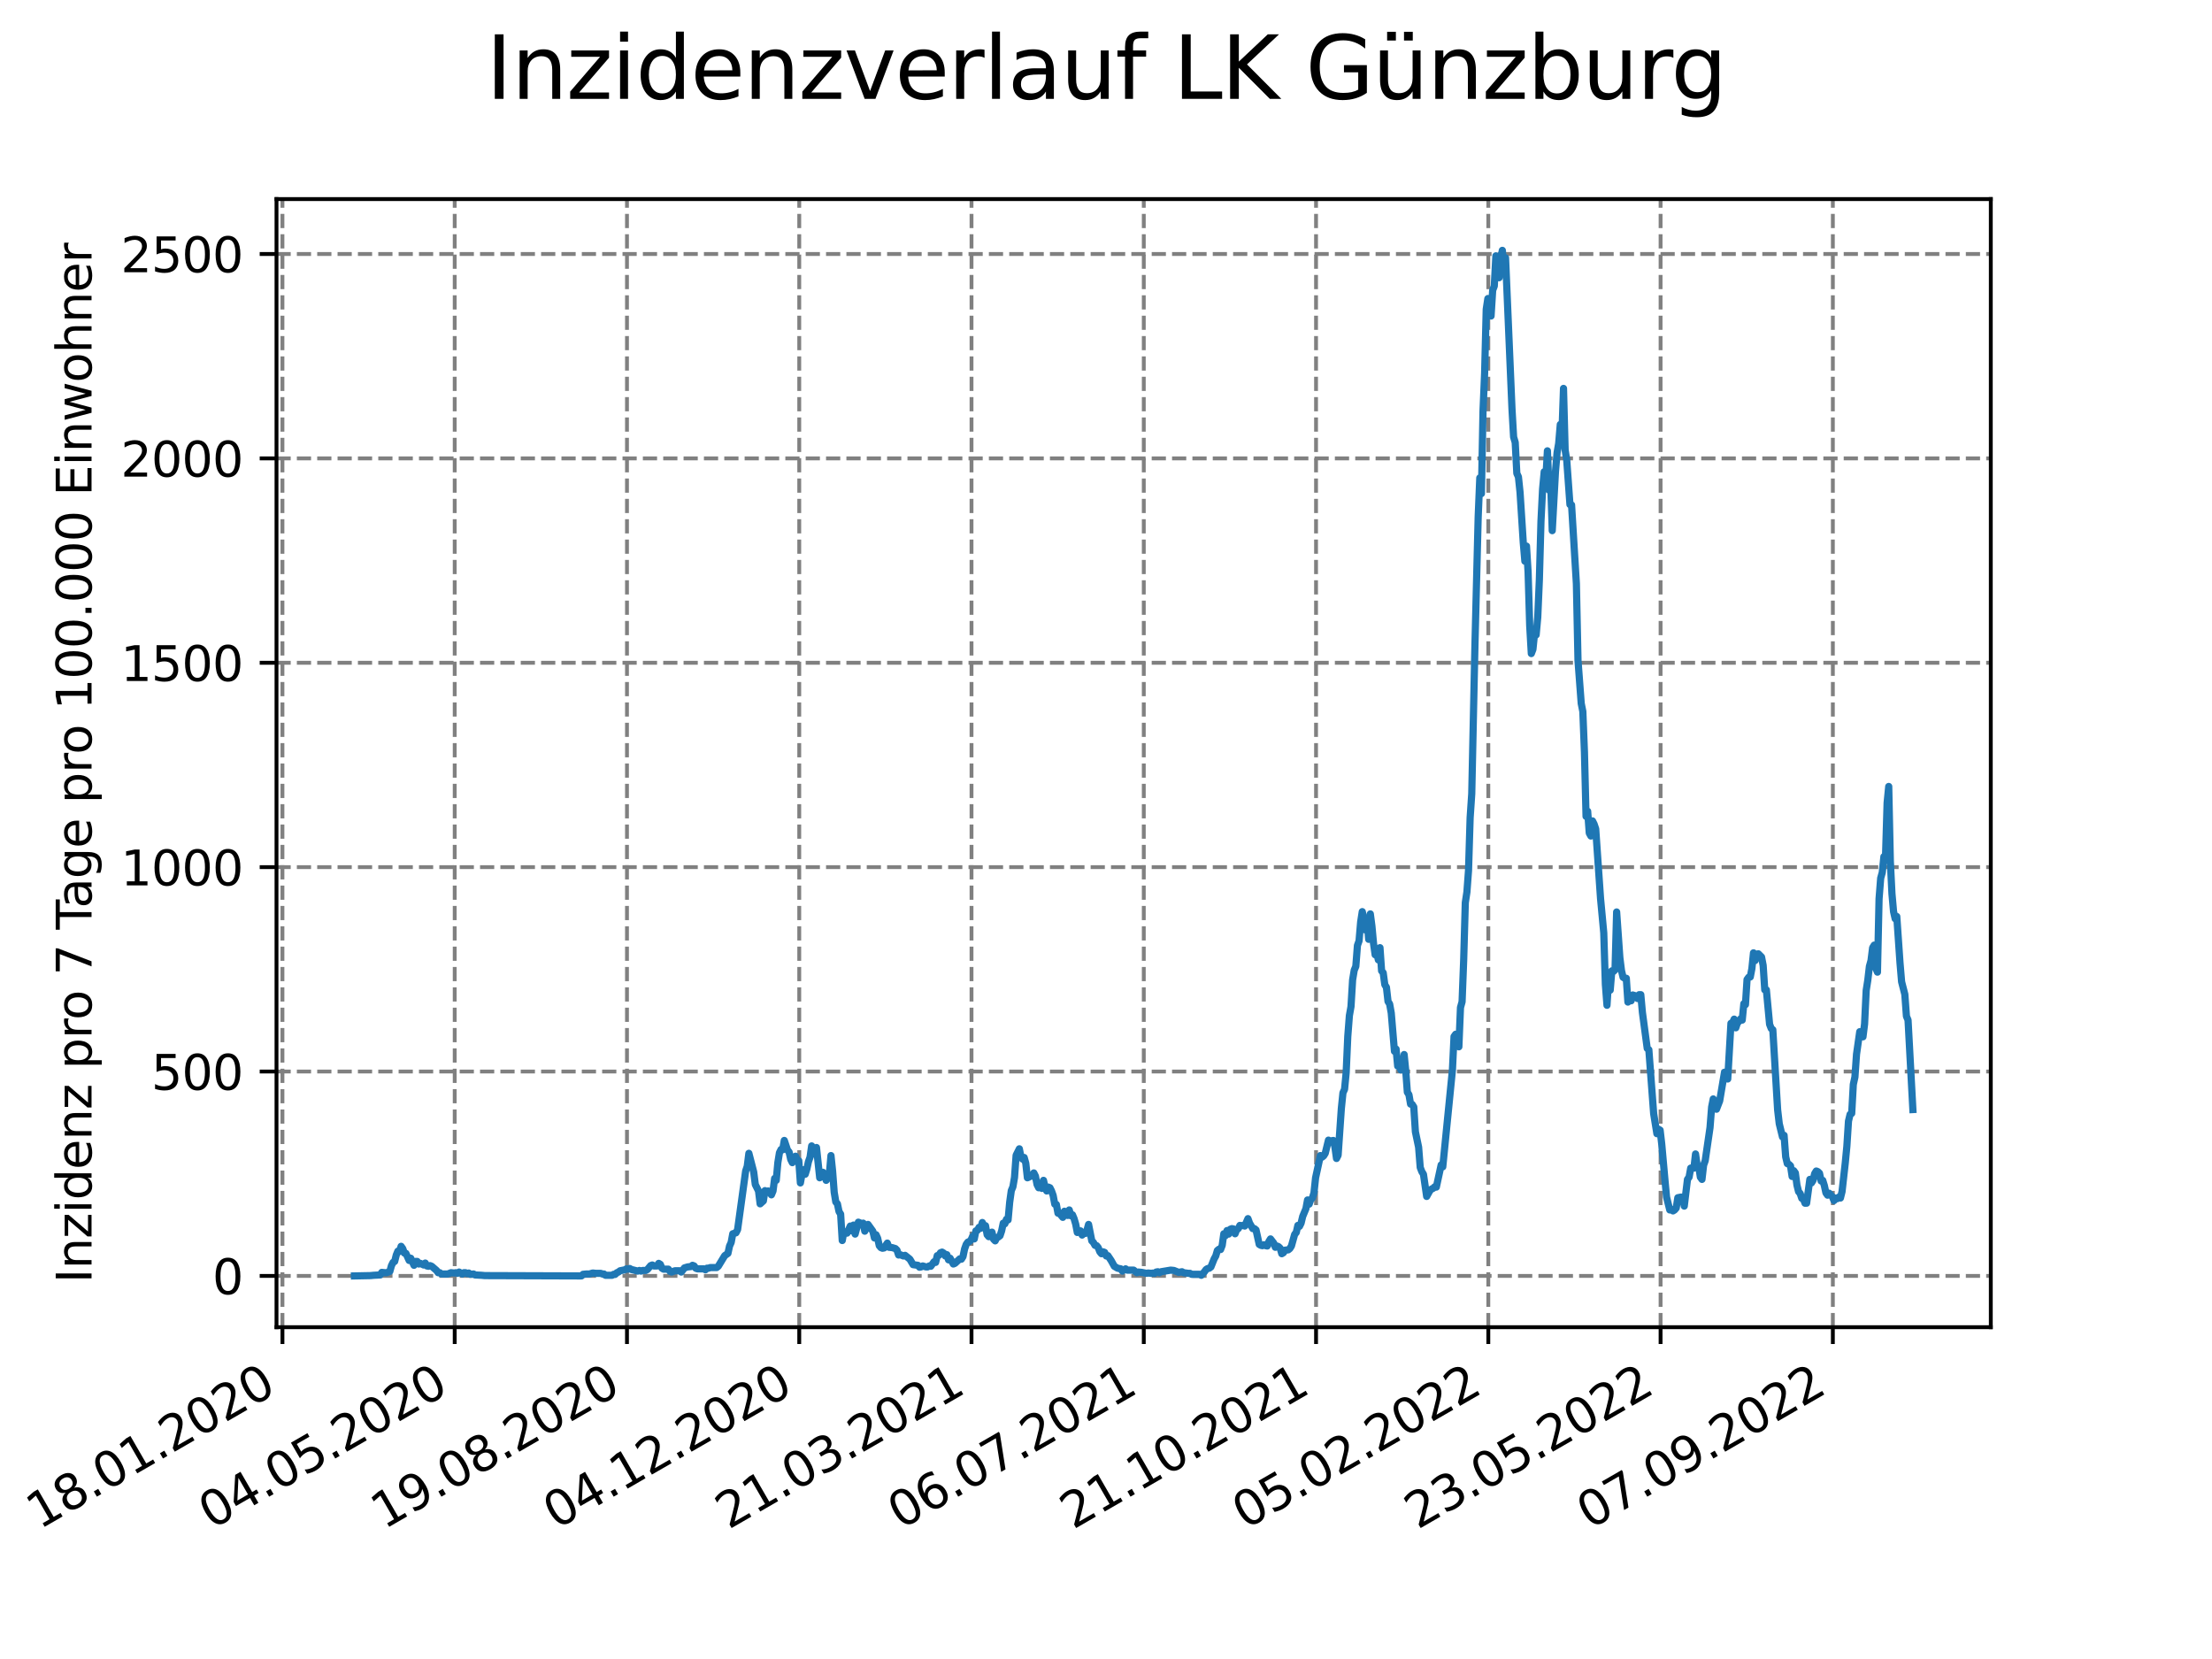 <?xml version="1.0" encoding="utf-8" standalone="no"?>
<!DOCTYPE svg PUBLIC "-//W3C//DTD SVG 1.1//EN"
  "http://www.w3.org/Graphics/SVG/1.1/DTD/svg11.dtd">
<svg xmlns:xlink="http://www.w3.org/1999/xlink" width="460.8pt" height="345.6pt" viewBox="0 0 460.8 345.6" xmlns="http://www.w3.org/2000/svg" version="1.1">
 <defs>
  <style type="text/css">*{stroke-linejoin: round; stroke-linecap: butt}</style>
 </defs>
 <g id="figure_1">
  <g id="patch_1">
   <path d="M 0 345.6 
L 460.8 345.6 
L 460.8 0 
L 0 0 
z
" style="fill: #ffffff"/>
  </g>
  <g id="axes_1">
   <g id="patch_2">
    <path d="M 57.6 276.48 
L 414.72 276.48 
L 414.72 41.472 
L 57.6 41.472 
z
" style="fill: #ffffff"/>
   </g>
   <g id="matplotlib.axis_1">
    <g id="xtick_1">
     <g id="line2d_1">
      <path d="M 58.838 276.48 
L 58.838 41.472 
" clip-path="url(#p1fcad77ff5)" style="fill: none; stroke-dasharray: 2.96,1.28; stroke-dashoffset: 0; stroke: #808080; stroke-width: 0.8"/>
     </g>
     <g id="line2d_2">
      <defs>
       <path id="me064031134" d="M 0 0 
L 0 3.5 
" style="stroke: #000000; stroke-width: 0.8"/>
      </defs>
      <g>
       <use xlink:href="#me064031134" x="58.838" y="276.48" style="stroke: #000000; stroke-width: 0.8"/>
      </g>
     </g>
     <g id="text_1">
      <!-- 18.01.2020 -->
      <g transform="translate(8.213 318.689) rotate(-30) scale(0.1 -0.1)">
       <defs>
        <path id="DejaVuSans-31" d="M 794 531 
L 1825 531 
L 1825 4091 
L 703 3866 
L 703 4441 
L 1819 4666 
L 2450 4666 
L 2450 531 
L 3481 531 
L 3481 0 
L 794 0 
L 794 531 
z
" transform="scale(0.016)"/>
        <path id="DejaVuSans-38" d="M 2034 2216 
Q 1584 2216 1326 1975 
Q 1069 1734 1069 1313 
Q 1069 891 1326 650 
Q 1584 409 2034 409 
Q 2484 409 2743 651 
Q 3003 894 3003 1313 
Q 3003 1734 2745 1975 
Q 2488 2216 2034 2216 
z
M 1403 2484 
Q 997 2584 770 2862 
Q 544 3141 544 3541 
Q 544 4100 942 4425 
Q 1341 4750 2034 4750 
Q 2731 4750 3128 4425 
Q 3525 4100 3525 3541 
Q 3525 3141 3298 2862 
Q 3072 2584 2669 2484 
Q 3125 2378 3379 2068 
Q 3634 1759 3634 1313 
Q 3634 634 3220 271 
Q 2806 -91 2034 -91 
Q 1263 -91 848 271 
Q 434 634 434 1313 
Q 434 1759 690 2068 
Q 947 2378 1403 2484 
z
M 1172 3481 
Q 1172 3119 1398 2916 
Q 1625 2713 2034 2713 
Q 2441 2713 2670 2916 
Q 2900 3119 2900 3481 
Q 2900 3844 2670 4047 
Q 2441 4250 2034 4250 
Q 1625 4250 1398 4047 
Q 1172 3844 1172 3481 
z
" transform="scale(0.016)"/>
        <path id="DejaVuSans-2e" d="M 684 794 
L 1344 794 
L 1344 0 
L 684 0 
L 684 794 
z
" transform="scale(0.016)"/>
        <path id="DejaVuSans-30" d="M 2034 4250 
Q 1547 4250 1301 3770 
Q 1056 3291 1056 2328 
Q 1056 1369 1301 889 
Q 1547 409 2034 409 
Q 2525 409 2770 889 
Q 3016 1369 3016 2328 
Q 3016 3291 2770 3770 
Q 2525 4250 2034 4250 
z
M 2034 4750 
Q 2819 4750 3233 4129 
Q 3647 3509 3647 2328 
Q 3647 1150 3233 529 
Q 2819 -91 2034 -91 
Q 1250 -91 836 529 
Q 422 1150 422 2328 
Q 422 3509 836 4129 
Q 1250 4750 2034 4750 
z
" transform="scale(0.016)"/>
        <path id="DejaVuSans-32" d="M 1228 531 
L 3431 531 
L 3431 0 
L 469 0 
L 469 531 
Q 828 903 1448 1529 
Q 2069 2156 2228 2338 
Q 2531 2678 2651 2914 
Q 2772 3150 2772 3378 
Q 2772 3750 2511 3984 
Q 2250 4219 1831 4219 
Q 1534 4219 1204 4116 
Q 875 4013 500 3803 
L 500 4441 
Q 881 4594 1212 4672 
Q 1544 4750 1819 4750 
Q 2544 4750 2975 4387 
Q 3406 4025 3406 3419 
Q 3406 3131 3298 2873 
Q 3191 2616 2906 2266 
Q 2828 2175 2409 1742 
Q 1991 1309 1228 531 
z
" transform="scale(0.016)"/>
       </defs>
       <use xlink:href="#DejaVuSans-31"/>
       <use xlink:href="#DejaVuSans-38" x="63.623"/>
       <use xlink:href="#DejaVuSans-2e" x="127.246"/>
       <use xlink:href="#DejaVuSans-30" x="159.033"/>
       <use xlink:href="#DejaVuSans-31" x="222.656"/>
       <use xlink:href="#DejaVuSans-2e" x="286.279"/>
       <use xlink:href="#DejaVuSans-32" x="318.066"/>
       <use xlink:href="#DejaVuSans-30" x="381.689"/>
       <use xlink:href="#DejaVuSans-32" x="445.312"/>
       <use xlink:href="#DejaVuSans-30" x="508.936"/>
      </g>
     </g>
    </g>
    <g id="xtick_2">
     <g id="line2d_3">
      <path d="M 94.725 276.48 
L 94.725 41.472 
" clip-path="url(#p1fcad77ff5)" style="fill: none; stroke-dasharray: 2.96,1.28; stroke-dashoffset: 0; stroke: #808080; stroke-width: 0.8"/>
     </g>
     <g id="line2d_4">
      <g>
       <use xlink:href="#me064031134" x="94.725" y="276.48" style="stroke: #000000; stroke-width: 0.8"/>
      </g>
     </g>
     <g id="text_2">
      <!-- 04.05.2020 -->
      <g transform="translate(44.099 318.689) rotate(-30) scale(0.1 -0.1)">
       <defs>
        <path id="DejaVuSans-34" d="M 2419 4116 
L 825 1625 
L 2419 1625 
L 2419 4116 
z
M 2253 4666 
L 3047 4666 
L 3047 1625 
L 3713 1625 
L 3713 1100 
L 3047 1100 
L 3047 0 
L 2419 0 
L 2419 1100 
L 313 1100 
L 313 1709 
L 2253 4666 
z
" transform="scale(0.016)"/>
        <path id="DejaVuSans-35" d="M 691 4666 
L 3169 4666 
L 3169 4134 
L 1269 4134 
L 1269 2991 
Q 1406 3038 1543 3061 
Q 1681 3084 1819 3084 
Q 2600 3084 3056 2656 
Q 3513 2228 3513 1497 
Q 3513 744 3044 326 
Q 2575 -91 1722 -91 
Q 1428 -91 1123 -41 
Q 819 9 494 109 
L 494 744 
Q 775 591 1075 516 
Q 1375 441 1709 441 
Q 2250 441 2565 725 
Q 2881 1009 2881 1497 
Q 2881 1984 2565 2268 
Q 2250 2553 1709 2553 
Q 1456 2553 1204 2497 
Q 953 2441 691 2322 
L 691 4666 
z
" transform="scale(0.016)"/>
       </defs>
       <use xlink:href="#DejaVuSans-30"/>
       <use xlink:href="#DejaVuSans-34" x="63.623"/>
       <use xlink:href="#DejaVuSans-2e" x="127.246"/>
       <use xlink:href="#DejaVuSans-30" x="159.033"/>
       <use xlink:href="#DejaVuSans-35" x="222.656"/>
       <use xlink:href="#DejaVuSans-2e" x="286.279"/>
       <use xlink:href="#DejaVuSans-32" x="318.066"/>
       <use xlink:href="#DejaVuSans-30" x="381.689"/>
       <use xlink:href="#DejaVuSans-32" x="445.312"/>
       <use xlink:href="#DejaVuSans-30" x="508.936"/>
      </g>
     </g>
    </g>
    <g id="xtick_3">
     <g id="line2d_5">
      <path d="M 130.611 276.48 
L 130.611 41.472 
" clip-path="url(#p1fcad77ff5)" style="fill: none; stroke-dasharray: 2.96,1.28; stroke-dashoffset: 0; stroke: #808080; stroke-width: 0.8"/>
     </g>
     <g id="line2d_6">
      <g>
       <use xlink:href="#me064031134" x="130.611" y="276.48" style="stroke: #000000; stroke-width: 0.8"/>
      </g>
     </g>
     <g id="text_3">
      <!-- 19.08.2020 -->
      <g transform="translate(79.986 318.689) rotate(-30) scale(0.1 -0.1)">
       <defs>
        <path id="DejaVuSans-39" d="M 703 97 
L 703 672 
Q 941 559 1184 500 
Q 1428 441 1663 441 
Q 2288 441 2617 861 
Q 2947 1281 2994 2138 
Q 2813 1869 2534 1725 
Q 2256 1581 1919 1581 
Q 1219 1581 811 2004 
Q 403 2428 403 3163 
Q 403 3881 828 4315 
Q 1253 4750 1959 4750 
Q 2769 4750 3195 4129 
Q 3622 3509 3622 2328 
Q 3622 1225 3098 567 
Q 2575 -91 1691 -91 
Q 1453 -91 1209 -44 
Q 966 3 703 97 
z
M 1959 2075 
Q 2384 2075 2632 2365 
Q 2881 2656 2881 3163 
Q 2881 3666 2632 3958 
Q 2384 4250 1959 4250 
Q 1534 4250 1286 3958 
Q 1038 3666 1038 3163 
Q 1038 2656 1286 2365 
Q 1534 2075 1959 2075 
z
" transform="scale(0.016)"/>
       </defs>
       <use xlink:href="#DejaVuSans-31"/>
       <use xlink:href="#DejaVuSans-39" x="63.623"/>
       <use xlink:href="#DejaVuSans-2e" x="127.246"/>
       <use xlink:href="#DejaVuSans-30" x="159.033"/>
       <use xlink:href="#DejaVuSans-38" x="222.656"/>
       <use xlink:href="#DejaVuSans-2e" x="286.279"/>
       <use xlink:href="#DejaVuSans-32" x="318.066"/>
       <use xlink:href="#DejaVuSans-30" x="381.689"/>
       <use xlink:href="#DejaVuSans-32" x="445.312"/>
       <use xlink:href="#DejaVuSans-30" x="508.936"/>
      </g>
     </g>
    </g>
    <g id="xtick_4">
     <g id="line2d_7">
      <path d="M 166.497 276.48 
L 166.497 41.472 
" clip-path="url(#p1fcad77ff5)" style="fill: none; stroke-dasharray: 2.96,1.28; stroke-dashoffset: 0; stroke: #808080; stroke-width: 0.8"/>
     </g>
     <g id="line2d_8">
      <g>
       <use xlink:href="#me064031134" x="166.497" y="276.48" style="stroke: #000000; stroke-width: 0.8"/>
      </g>
     </g>
     <g id="text_4">
      <!-- 04.12.2020 -->
      <g transform="translate(115.872 318.689) rotate(-30) scale(0.1 -0.1)">
       <use xlink:href="#DejaVuSans-30"/>
       <use xlink:href="#DejaVuSans-34" x="63.623"/>
       <use xlink:href="#DejaVuSans-2e" x="127.246"/>
       <use xlink:href="#DejaVuSans-31" x="159.033"/>
       <use xlink:href="#DejaVuSans-32" x="222.656"/>
       <use xlink:href="#DejaVuSans-2e" x="286.279"/>
       <use xlink:href="#DejaVuSans-32" x="318.066"/>
       <use xlink:href="#DejaVuSans-30" x="381.689"/>
       <use xlink:href="#DejaVuSans-32" x="445.312"/>
       <use xlink:href="#DejaVuSans-30" x="508.936"/>
      </g>
     </g>
    </g>
    <g id="xtick_5">
     <g id="line2d_9">
      <path d="M 202.384 276.48 
L 202.384 41.472 
" clip-path="url(#p1fcad77ff5)" style="fill: none; stroke-dasharray: 2.96,1.28; stroke-dashoffset: 0; stroke: #808080; stroke-width: 0.8"/>
     </g>
     <g id="line2d_10">
      <g>
       <use xlink:href="#me064031134" x="202.384" y="276.48" style="stroke: #000000; stroke-width: 0.8"/>
      </g>
     </g>
     <g id="text_5">
      <!-- 21.03.2021 -->
      <g transform="translate(151.759 318.689) rotate(-30) scale(0.1 -0.1)">
       <defs>
        <path id="DejaVuSans-33" d="M 2597 2516 
Q 3050 2419 3304 2112 
Q 3559 1806 3559 1356 
Q 3559 666 3084 287 
Q 2609 -91 1734 -91 
Q 1441 -91 1130 -33 
Q 819 25 488 141 
L 488 750 
Q 750 597 1062 519 
Q 1375 441 1716 441 
Q 2309 441 2620 675 
Q 2931 909 2931 1356 
Q 2931 1769 2642 2001 
Q 2353 2234 1838 2234 
L 1294 2234 
L 1294 2753 
L 1863 2753 
Q 2328 2753 2575 2939 
Q 2822 3125 2822 3475 
Q 2822 3834 2567 4026 
Q 2313 4219 1838 4219 
Q 1578 4219 1281 4162 
Q 984 4106 628 3988 
L 628 4550 
Q 988 4650 1302 4700 
Q 1616 4750 1894 4750 
Q 2613 4750 3031 4423 
Q 3450 4097 3450 3541 
Q 3450 3153 3228 2886 
Q 3006 2619 2597 2516 
z
" transform="scale(0.016)"/>
       </defs>
       <use xlink:href="#DejaVuSans-32"/>
       <use xlink:href="#DejaVuSans-31" x="63.623"/>
       <use xlink:href="#DejaVuSans-2e" x="127.246"/>
       <use xlink:href="#DejaVuSans-30" x="159.033"/>
       <use xlink:href="#DejaVuSans-33" x="222.656"/>
       <use xlink:href="#DejaVuSans-2e" x="286.279"/>
       <use xlink:href="#DejaVuSans-32" x="318.066"/>
       <use xlink:href="#DejaVuSans-30" x="381.689"/>
       <use xlink:href="#DejaVuSans-32" x="445.312"/>
       <use xlink:href="#DejaVuSans-31" x="508.936"/>
      </g>
     </g>
    </g>
    <g id="xtick_6">
     <g id="line2d_11">
      <path d="M 238.27 276.48 
L 238.27 41.472 
" clip-path="url(#p1fcad77ff5)" style="fill: none; stroke-dasharray: 2.96,1.28; stroke-dashoffset: 0; stroke: #808080; stroke-width: 0.8"/>
     </g>
     <g id="line2d_12">
      <g>
       <use xlink:href="#me064031134" x="238.27" y="276.48" style="stroke: #000000; stroke-width: 0.8"/>
      </g>
     </g>
     <g id="text_6">
      <!-- 06.07.2021 -->
      <g transform="translate(187.645 318.689) rotate(-30) scale(0.1 -0.1)">
       <defs>
        <path id="DejaVuSans-36" d="M 2113 2584 
Q 1688 2584 1439 2293 
Q 1191 2003 1191 1497 
Q 1191 994 1439 701 
Q 1688 409 2113 409 
Q 2538 409 2786 701 
Q 3034 994 3034 1497 
Q 3034 2003 2786 2293 
Q 2538 2584 2113 2584 
z
M 3366 4563 
L 3366 3988 
Q 3128 4100 2886 4159 
Q 2644 4219 2406 4219 
Q 1781 4219 1451 3797 
Q 1122 3375 1075 2522 
Q 1259 2794 1537 2939 
Q 1816 3084 2150 3084 
Q 2853 3084 3261 2657 
Q 3669 2231 3669 1497 
Q 3669 778 3244 343 
Q 2819 -91 2113 -91 
Q 1303 -91 875 529 
Q 447 1150 447 2328 
Q 447 3434 972 4092 
Q 1497 4750 2381 4750 
Q 2619 4750 2861 4703 
Q 3103 4656 3366 4563 
z
" transform="scale(0.016)"/>
        <path id="DejaVuSans-37" d="M 525 4666 
L 3525 4666 
L 3525 4397 
L 1831 0 
L 1172 0 
L 2766 4134 
L 525 4134 
L 525 4666 
z
" transform="scale(0.016)"/>
       </defs>
       <use xlink:href="#DejaVuSans-30"/>
       <use xlink:href="#DejaVuSans-36" x="63.623"/>
       <use xlink:href="#DejaVuSans-2e" x="127.246"/>
       <use xlink:href="#DejaVuSans-30" x="159.033"/>
       <use xlink:href="#DejaVuSans-37" x="222.656"/>
       <use xlink:href="#DejaVuSans-2e" x="286.279"/>
       <use xlink:href="#DejaVuSans-32" x="318.066"/>
       <use xlink:href="#DejaVuSans-30" x="381.689"/>
       <use xlink:href="#DejaVuSans-32" x="445.312"/>
       <use xlink:href="#DejaVuSans-31" x="508.936"/>
      </g>
     </g>
    </g>
    <g id="xtick_7">
     <g id="line2d_13">
      <path d="M 274.157 276.48 
L 274.157 41.472 
" clip-path="url(#p1fcad77ff5)" style="fill: none; stroke-dasharray: 2.96,1.28; stroke-dashoffset: 0; stroke: #808080; stroke-width: 0.8"/>
     </g>
     <g id="line2d_14">
      <g>
       <use xlink:href="#me064031134" x="274.157" y="276.48" style="stroke: #000000; stroke-width: 0.8"/>
      </g>
     </g>
     <g id="text_7">
      <!-- 21.10.2021 -->
      <g transform="translate(223.531 318.689) rotate(-30) scale(0.1 -0.1)">
       <use xlink:href="#DejaVuSans-32"/>
       <use xlink:href="#DejaVuSans-31" x="63.623"/>
       <use xlink:href="#DejaVuSans-2e" x="127.246"/>
       <use xlink:href="#DejaVuSans-31" x="159.033"/>
       <use xlink:href="#DejaVuSans-30" x="222.656"/>
       <use xlink:href="#DejaVuSans-2e" x="286.279"/>
       <use xlink:href="#DejaVuSans-32" x="318.066"/>
       <use xlink:href="#DejaVuSans-30" x="381.689"/>
       <use xlink:href="#DejaVuSans-32" x="445.312"/>
       <use xlink:href="#DejaVuSans-31" x="508.936"/>
      </g>
     </g>
    </g>
    <g id="xtick_8">
     <g id="line2d_15">
      <path d="M 310.043 276.48 
L 310.043 41.472 
" clip-path="url(#p1fcad77ff5)" style="fill: none; stroke-dasharray: 2.96,1.28; stroke-dashoffset: 0; stroke: #808080; stroke-width: 0.8"/>
     </g>
     <g id="line2d_16">
      <g>
       <use xlink:href="#me064031134" x="310.043" y="276.48" style="stroke: #000000; stroke-width: 0.8"/>
      </g>
     </g>
     <g id="text_8">
      <!-- 05.02.2022 -->
      <g transform="translate(259.418 318.689) rotate(-30) scale(0.1 -0.1)">
       <use xlink:href="#DejaVuSans-30"/>
       <use xlink:href="#DejaVuSans-35" x="63.623"/>
       <use xlink:href="#DejaVuSans-2e" x="127.246"/>
       <use xlink:href="#DejaVuSans-30" x="159.033"/>
       <use xlink:href="#DejaVuSans-32" x="222.656"/>
       <use xlink:href="#DejaVuSans-2e" x="286.279"/>
       <use xlink:href="#DejaVuSans-32" x="318.066"/>
       <use xlink:href="#DejaVuSans-30" x="381.689"/>
       <use xlink:href="#DejaVuSans-32" x="445.312"/>
       <use xlink:href="#DejaVuSans-32" x="508.936"/>
      </g>
     </g>
    </g>
    <g id="xtick_9">
     <g id="line2d_17">
      <path d="M 345.929 276.48 
L 345.929 41.472 
" clip-path="url(#p1fcad77ff5)" style="fill: none; stroke-dasharray: 2.96,1.28; stroke-dashoffset: 0; stroke: #808080; stroke-width: 0.8"/>
     </g>
     <g id="line2d_18">
      <g>
       <use xlink:href="#me064031134" x="345.929" y="276.48" style="stroke: #000000; stroke-width: 0.8"/>
      </g>
     </g>
     <g id="text_9">
      <!-- 23.05.2022 -->
      <g transform="translate(295.304 318.689) rotate(-30) scale(0.1 -0.1)">
       <use xlink:href="#DejaVuSans-32"/>
       <use xlink:href="#DejaVuSans-33" x="63.623"/>
       <use xlink:href="#DejaVuSans-2e" x="127.246"/>
       <use xlink:href="#DejaVuSans-30" x="159.033"/>
       <use xlink:href="#DejaVuSans-35" x="222.656"/>
       <use xlink:href="#DejaVuSans-2e" x="286.279"/>
       <use xlink:href="#DejaVuSans-32" x="318.066"/>
       <use xlink:href="#DejaVuSans-30" x="381.689"/>
       <use xlink:href="#DejaVuSans-32" x="445.312"/>
       <use xlink:href="#DejaVuSans-32" x="508.936"/>
      </g>
     </g>
    </g>
    <g id="xtick_10">
     <g id="line2d_19">
      <path d="M 381.816 276.48 
L 381.816 41.472 
" clip-path="url(#p1fcad77ff5)" style="fill: none; stroke-dasharray: 2.96,1.28; stroke-dashoffset: 0; stroke: #808080; stroke-width: 0.8"/>
     </g>
     <g id="line2d_20">
      <g>
       <use xlink:href="#me064031134" x="381.816" y="276.48" style="stroke: #000000; stroke-width: 0.8"/>
      </g>
     </g>
     <g id="text_10">
      <!-- 07.09.2022 -->
      <g transform="translate(331.191 318.689) rotate(-30) scale(0.1 -0.1)">
       <use xlink:href="#DejaVuSans-30"/>
       <use xlink:href="#DejaVuSans-37" x="63.623"/>
       <use xlink:href="#DejaVuSans-2e" x="127.246"/>
       <use xlink:href="#DejaVuSans-30" x="159.033"/>
       <use xlink:href="#DejaVuSans-39" x="222.656"/>
       <use xlink:href="#DejaVuSans-2e" x="286.279"/>
       <use xlink:href="#DejaVuSans-32" x="318.066"/>
       <use xlink:href="#DejaVuSans-30" x="381.689"/>
       <use xlink:href="#DejaVuSans-32" x="445.312"/>
       <use xlink:href="#DejaVuSans-32" x="508.936"/>
      </g>
     </g>
    </g>
   </g>
   <g id="matplotlib.axis_2">
    <g id="ytick_1">
     <g id="line2d_21">
      <path d="M 57.6 265.798 
L 414.72 265.798 
" clip-path="url(#p1fcad77ff5)" style="fill: none; stroke-dasharray: 2.96,1.28; stroke-dashoffset: 0; stroke: #808080; stroke-width: 0.8"/>
     </g>
     <g id="line2d_22">
      <defs>
       <path id="m18b6a0f2dd" d="M 0 0 
L -3.5 0 
" style="stroke: #000000; stroke-width: 0.8"/>
      </defs>
      <g>
       <use xlink:href="#m18b6a0f2dd" x="57.6" y="265.798" style="stroke: #000000; stroke-width: 0.8"/>
      </g>
     </g>
     <g id="text_11">
      <!-- 0 -->
      <g transform="translate(44.237 269.597) scale(0.1 -0.1)">
       <use xlink:href="#DejaVuSans-30"/>
      </g>
     </g>
    </g>
    <g id="ytick_2">
     <g id="line2d_23">
      <path d="M 57.6 223.221 
L 414.72 223.221 
" clip-path="url(#p1fcad77ff5)" style="fill: none; stroke-dasharray: 2.96,1.28; stroke-dashoffset: 0; stroke: #808080; stroke-width: 0.8"/>
     </g>
     <g id="line2d_24">
      <g>
       <use xlink:href="#m18b6a0f2dd" x="57.6" y="223.221" style="stroke: #000000; stroke-width: 0.8"/>
      </g>
     </g>
     <g id="text_12">
      <!-- 500 -->
      <g transform="translate(31.512 227.02) scale(0.1 -0.1)">
       <use xlink:href="#DejaVuSans-35"/>
       <use xlink:href="#DejaVuSans-30" x="63.623"/>
       <use xlink:href="#DejaVuSans-30" x="127.246"/>
      </g>
     </g>
    </g>
    <g id="ytick_3">
     <g id="line2d_25">
      <path d="M 57.6 180.644 
L 414.72 180.644 
" clip-path="url(#p1fcad77ff5)" style="fill: none; stroke-dasharray: 2.96,1.28; stroke-dashoffset: 0; stroke: #808080; stroke-width: 0.8"/>
     </g>
     <g id="line2d_26">
      <g>
       <use xlink:href="#m18b6a0f2dd" x="57.6" y="180.644" style="stroke: #000000; stroke-width: 0.8"/>
      </g>
     </g>
     <g id="text_13">
      <!-- 1000 -->
      <g transform="translate(25.15 184.443) scale(0.1 -0.1)">
       <use xlink:href="#DejaVuSans-31"/>
       <use xlink:href="#DejaVuSans-30" x="63.623"/>
       <use xlink:href="#DejaVuSans-30" x="127.246"/>
       <use xlink:href="#DejaVuSans-30" x="190.869"/>
      </g>
     </g>
    </g>
    <g id="ytick_4">
     <g id="line2d_27">
      <path d="M 57.6 138.067 
L 414.72 138.067 
" clip-path="url(#p1fcad77ff5)" style="fill: none; stroke-dasharray: 2.96,1.28; stroke-dashoffset: 0; stroke: #808080; stroke-width: 0.8"/>
     </g>
     <g id="line2d_28">
      <g>
       <use xlink:href="#m18b6a0f2dd" x="57.6" y="138.067" style="stroke: #000000; stroke-width: 0.8"/>
      </g>
     </g>
     <g id="text_14">
      <!-- 1500 -->
      <g transform="translate(25.15 141.866) scale(0.1 -0.1)">
       <use xlink:href="#DejaVuSans-31"/>
       <use xlink:href="#DejaVuSans-35" x="63.623"/>
       <use xlink:href="#DejaVuSans-30" x="127.246"/>
       <use xlink:href="#DejaVuSans-30" x="190.869"/>
      </g>
     </g>
    </g>
    <g id="ytick_5">
     <g id="line2d_29">
      <path d="M 57.6 95.49 
L 414.72 95.49 
" clip-path="url(#p1fcad77ff5)" style="fill: none; stroke-dasharray: 2.96,1.28; stroke-dashoffset: 0; stroke: #808080; stroke-width: 0.8"/>
     </g>
     <g id="line2d_30">
      <g>
       <use xlink:href="#m18b6a0f2dd" x="57.6" y="95.49" style="stroke: #000000; stroke-width: 0.8"/>
      </g>
     </g>
     <g id="text_15">
      <!-- 2000 -->
      <g transform="translate(25.15 99.289) scale(0.1 -0.1)">
       <use xlink:href="#DejaVuSans-32"/>
       <use xlink:href="#DejaVuSans-30" x="63.623"/>
       <use xlink:href="#DejaVuSans-30" x="127.246"/>
       <use xlink:href="#DejaVuSans-30" x="190.869"/>
      </g>
     </g>
    </g>
    <g id="ytick_6">
     <g id="line2d_31">
      <path d="M 57.6 52.913 
L 414.72 52.913 
" clip-path="url(#p1fcad77ff5)" style="fill: none; stroke-dasharray: 2.96,1.28; stroke-dashoffset: 0; stroke: #808080; stroke-width: 0.8"/>
     </g>
     <g id="line2d_32">
      <g>
       <use xlink:href="#m18b6a0f2dd" x="57.6" y="52.913" style="stroke: #000000; stroke-width: 0.8"/>
      </g>
     </g>
     <g id="text_16">
      <!-- 2500 -->
      <g transform="translate(25.15 56.713) scale(0.1 -0.1)">
       <use xlink:href="#DejaVuSans-32"/>
       <use xlink:href="#DejaVuSans-35" x="63.623"/>
       <use xlink:href="#DejaVuSans-30" x="127.246"/>
       <use xlink:href="#DejaVuSans-30" x="190.869"/>
      </g>
     </g>
    </g>
    <g id="text_17">
     <!-- Inzidenz pro 7 Tage pro 100.000 Einwohner -->
     <g transform="translate(19.07 267.301) rotate(-90) scale(0.1 -0.1)">
      <defs>
       <path id="DejaVuSans-49" d="M 628 4666 
L 1259 4666 
L 1259 0 
L 628 0 
L 628 4666 
z
" transform="scale(0.016)"/>
       <path id="DejaVuSans-6e" d="M 3513 2113 
L 3513 0 
L 2938 0 
L 2938 2094 
Q 2938 2591 2744 2837 
Q 2550 3084 2163 3084 
Q 1697 3084 1428 2787 
Q 1159 2491 1159 1978 
L 1159 0 
L 581 0 
L 581 3500 
L 1159 3500 
L 1159 2956 
Q 1366 3272 1645 3428 
Q 1925 3584 2291 3584 
Q 2894 3584 3203 3211 
Q 3513 2838 3513 2113 
z
" transform="scale(0.016)"/>
       <path id="DejaVuSans-7a" d="M 353 3500 
L 3084 3500 
L 3084 2975 
L 922 459 
L 3084 459 
L 3084 0 
L 275 0 
L 275 525 
L 2438 3041 
L 353 3041 
L 353 3500 
z
" transform="scale(0.016)"/>
       <path id="DejaVuSans-69" d="M 603 3500 
L 1178 3500 
L 1178 0 
L 603 0 
L 603 3500 
z
M 603 4863 
L 1178 4863 
L 1178 4134 
L 603 4134 
L 603 4863 
z
" transform="scale(0.016)"/>
       <path id="DejaVuSans-64" d="M 2906 2969 
L 2906 4863 
L 3481 4863 
L 3481 0 
L 2906 0 
L 2906 525 
Q 2725 213 2448 61 
Q 2172 -91 1784 -91 
Q 1150 -91 751 415 
Q 353 922 353 1747 
Q 353 2572 751 3078 
Q 1150 3584 1784 3584 
Q 2172 3584 2448 3432 
Q 2725 3281 2906 2969 
z
M 947 1747 
Q 947 1113 1208 752 
Q 1469 391 1925 391 
Q 2381 391 2643 752 
Q 2906 1113 2906 1747 
Q 2906 2381 2643 2742 
Q 2381 3103 1925 3103 
Q 1469 3103 1208 2742 
Q 947 2381 947 1747 
z
" transform="scale(0.016)"/>
       <path id="DejaVuSans-65" d="M 3597 1894 
L 3597 1613 
L 953 1613 
Q 991 1019 1311 708 
Q 1631 397 2203 397 
Q 2534 397 2845 478 
Q 3156 559 3463 722 
L 3463 178 
Q 3153 47 2828 -22 
Q 2503 -91 2169 -91 
Q 1331 -91 842 396 
Q 353 884 353 1716 
Q 353 2575 817 3079 
Q 1281 3584 2069 3584 
Q 2775 3584 3186 3129 
Q 3597 2675 3597 1894 
z
M 3022 2063 
Q 3016 2534 2758 2815 
Q 2500 3097 2075 3097 
Q 1594 3097 1305 2825 
Q 1016 2553 972 2059 
L 3022 2063 
z
" transform="scale(0.016)"/>
       <path id="DejaVuSans-20" transform="scale(0.016)"/>
       <path id="DejaVuSans-70" d="M 1159 525 
L 1159 -1331 
L 581 -1331 
L 581 3500 
L 1159 3500 
L 1159 2969 
Q 1341 3281 1617 3432 
Q 1894 3584 2278 3584 
Q 2916 3584 3314 3078 
Q 3713 2572 3713 1747 
Q 3713 922 3314 415 
Q 2916 -91 2278 -91 
Q 1894 -91 1617 61 
Q 1341 213 1159 525 
z
M 3116 1747 
Q 3116 2381 2855 2742 
Q 2594 3103 2138 3103 
Q 1681 3103 1420 2742 
Q 1159 2381 1159 1747 
Q 1159 1113 1420 752 
Q 1681 391 2138 391 
Q 2594 391 2855 752 
Q 3116 1113 3116 1747 
z
" transform="scale(0.016)"/>
       <path id="DejaVuSans-72" d="M 2631 2963 
Q 2534 3019 2420 3045 
Q 2306 3072 2169 3072 
Q 1681 3072 1420 2755 
Q 1159 2438 1159 1844 
L 1159 0 
L 581 0 
L 581 3500 
L 1159 3500 
L 1159 2956 
Q 1341 3275 1631 3429 
Q 1922 3584 2338 3584 
Q 2397 3584 2469 3576 
Q 2541 3569 2628 3553 
L 2631 2963 
z
" transform="scale(0.016)"/>
       <path id="DejaVuSans-6f" d="M 1959 3097 
Q 1497 3097 1228 2736 
Q 959 2375 959 1747 
Q 959 1119 1226 758 
Q 1494 397 1959 397 
Q 2419 397 2687 759 
Q 2956 1122 2956 1747 
Q 2956 2369 2687 2733 
Q 2419 3097 1959 3097 
z
M 1959 3584 
Q 2709 3584 3137 3096 
Q 3566 2609 3566 1747 
Q 3566 888 3137 398 
Q 2709 -91 1959 -91 
Q 1206 -91 779 398 
Q 353 888 353 1747 
Q 353 2609 779 3096 
Q 1206 3584 1959 3584 
z
" transform="scale(0.016)"/>
       <path id="DejaVuSans-54" d="M -19 4666 
L 3928 4666 
L 3928 4134 
L 2272 4134 
L 2272 0 
L 1638 0 
L 1638 4134 
L -19 4134 
L -19 4666 
z
" transform="scale(0.016)"/>
       <path id="DejaVuSans-61" d="M 2194 1759 
Q 1497 1759 1228 1600 
Q 959 1441 959 1056 
Q 959 750 1161 570 
Q 1363 391 1709 391 
Q 2188 391 2477 730 
Q 2766 1069 2766 1631 
L 2766 1759 
L 2194 1759 
z
M 3341 1997 
L 3341 0 
L 2766 0 
L 2766 531 
Q 2569 213 2275 61 
Q 1981 -91 1556 -91 
Q 1019 -91 701 211 
Q 384 513 384 1019 
Q 384 1609 779 1909 
Q 1175 2209 1959 2209 
L 2766 2209 
L 2766 2266 
Q 2766 2663 2505 2880 
Q 2244 3097 1772 3097 
Q 1472 3097 1187 3025 
Q 903 2953 641 2809 
L 641 3341 
Q 956 3463 1253 3523 
Q 1550 3584 1831 3584 
Q 2591 3584 2966 3190 
Q 3341 2797 3341 1997 
z
" transform="scale(0.016)"/>
       <path id="DejaVuSans-67" d="M 2906 1791 
Q 2906 2416 2648 2759 
Q 2391 3103 1925 3103 
Q 1463 3103 1205 2759 
Q 947 2416 947 1791 
Q 947 1169 1205 825 
Q 1463 481 1925 481 
Q 2391 481 2648 825 
Q 2906 1169 2906 1791 
z
M 3481 434 
Q 3481 -459 3084 -895 
Q 2688 -1331 1869 -1331 
Q 1566 -1331 1297 -1286 
Q 1028 -1241 775 -1147 
L 775 -588 
Q 1028 -725 1275 -790 
Q 1522 -856 1778 -856 
Q 2344 -856 2625 -561 
Q 2906 -266 2906 331 
L 2906 616 
Q 2728 306 2450 153 
Q 2172 0 1784 0 
Q 1141 0 747 490 
Q 353 981 353 1791 
Q 353 2603 747 3093 
Q 1141 3584 1784 3584 
Q 2172 3584 2450 3431 
Q 2728 3278 2906 2969 
L 2906 3500 
L 3481 3500 
L 3481 434 
z
" transform="scale(0.016)"/>
       <path id="DejaVuSans-45" d="M 628 4666 
L 3578 4666 
L 3578 4134 
L 1259 4134 
L 1259 2753 
L 3481 2753 
L 3481 2222 
L 1259 2222 
L 1259 531 
L 3634 531 
L 3634 0 
L 628 0 
L 628 4666 
z
" transform="scale(0.016)"/>
       <path id="DejaVuSans-77" d="M 269 3500 
L 844 3500 
L 1563 769 
L 2278 3500 
L 2956 3500 
L 3675 769 
L 4391 3500 
L 4966 3500 
L 4050 0 
L 3372 0 
L 2619 2869 
L 1863 0 
L 1184 0 
L 269 3500 
z
" transform="scale(0.016)"/>
       <path id="DejaVuSans-68" d="M 3513 2113 
L 3513 0 
L 2938 0 
L 2938 2094 
Q 2938 2591 2744 2837 
Q 2550 3084 2163 3084 
Q 1697 3084 1428 2787 
Q 1159 2491 1159 1978 
L 1159 0 
L 581 0 
L 581 4863 
L 1159 4863 
L 1159 2956 
Q 1366 3272 1645 3428 
Q 1925 3584 2291 3584 
Q 2894 3584 3203 3211 
Q 3513 2838 3513 2113 
z
" transform="scale(0.016)"/>
      </defs>
      <use xlink:href="#DejaVuSans-49"/>
      <use xlink:href="#DejaVuSans-6e" x="29.492"/>
      <use xlink:href="#DejaVuSans-7a" x="92.871"/>
      <use xlink:href="#DejaVuSans-69" x="145.361"/>
      <use xlink:href="#DejaVuSans-64" x="173.145"/>
      <use xlink:href="#DejaVuSans-65" x="236.621"/>
      <use xlink:href="#DejaVuSans-6e" x="298.145"/>
      <use xlink:href="#DejaVuSans-7a" x="361.523"/>
      <use xlink:href="#DejaVuSans-20" x="414.014"/>
      <use xlink:href="#DejaVuSans-70" x="445.801"/>
      <use xlink:href="#DejaVuSans-72" x="509.277"/>
      <use xlink:href="#DejaVuSans-6f" x="548.141"/>
      <use xlink:href="#DejaVuSans-20" x="609.322"/>
      <use xlink:href="#DejaVuSans-37" x="641.109"/>
      <use xlink:href="#DejaVuSans-20" x="704.732"/>
      <use xlink:href="#DejaVuSans-54" x="736.52"/>
      <use xlink:href="#DejaVuSans-61" x="781.104"/>
      <use xlink:href="#DejaVuSans-67" x="842.383"/>
      <use xlink:href="#DejaVuSans-65" x="905.859"/>
      <use xlink:href="#DejaVuSans-20" x="967.383"/>
      <use xlink:href="#DejaVuSans-70" x="999.17"/>
      <use xlink:href="#DejaVuSans-72" x="1062.646"/>
      <use xlink:href="#DejaVuSans-6f" x="1101.51"/>
      <use xlink:href="#DejaVuSans-20" x="1162.691"/>
      <use xlink:href="#DejaVuSans-31" x="1194.479"/>
      <use xlink:href="#DejaVuSans-30" x="1258.102"/>
      <use xlink:href="#DejaVuSans-30" x="1321.725"/>
      <use xlink:href="#DejaVuSans-2e" x="1385.348"/>
      <use xlink:href="#DejaVuSans-30" x="1417.135"/>
      <use xlink:href="#DejaVuSans-30" x="1480.758"/>
      <use xlink:href="#DejaVuSans-30" x="1544.381"/>
      <use xlink:href="#DejaVuSans-20" x="1608.004"/>
      <use xlink:href="#DejaVuSans-45" x="1639.791"/>
      <use xlink:href="#DejaVuSans-69" x="1702.975"/>
      <use xlink:href="#DejaVuSans-6e" x="1730.758"/>
      <use xlink:href="#DejaVuSans-77" x="1794.137"/>
      <use xlink:href="#DejaVuSans-6f" x="1875.924"/>
      <use xlink:href="#DejaVuSans-68" x="1937.105"/>
      <use xlink:href="#DejaVuSans-6e" x="2000.484"/>
      <use xlink:href="#DejaVuSans-65" x="2063.863"/>
      <use xlink:href="#DejaVuSans-72" x="2125.387"/>
     </g>
    </g>
   </g>
   <g id="line2d_33">
    <path d="M 73.833 265.798 
L 77.187 265.731 
L 77.857 265.664 
L 79.199 265.597 
L 79.534 265.06 
L 80.205 265.127 
L 80.54 265.127 
L 81.211 264.859 
L 81.547 263.653 
L 81.882 262.982 
L 82.217 262.781 
L 82.553 261.44 
L 82.888 260.636 
L 83.224 260.703 
L 83.559 259.631 
L 83.894 260.1 
L 84.23 261.038 
L 84.565 261.105 
L 85.236 262.58 
L 85.571 262.111 
L 86.242 263.586 
L 86.577 262.781 
L 86.913 262.781 
L 87.248 263.317 
L 87.584 263.183 
L 88.254 263.519 
L 88.59 263.116 
L 88.925 263.72 
L 89.261 263.787 
L 89.596 263.653 
L 89.931 263.787 
L 90.937 264.658 
L 91.273 265.127 
L 91.608 265.127 
L 91.944 265.396 
L 93.285 265.396 
L 93.956 265.127 
L 94.627 265.194 
L 94.962 265.127 
L 95.297 265.262 
L 95.633 264.993 
L 96.304 265.396 
L 96.639 265.127 
L 96.974 265.127 
L 97.31 265.329 
L 97.645 265.194 
L 97.981 265.463 
L 98.651 265.396 
L 98.987 265.597 
L 100.328 265.664 
L 100.999 265.731 
L 121.122 265.798 
L 121.458 265.463 
L 122.128 265.396 
L 122.799 265.396 
L 123.47 265.194 
L 124.141 265.262 
L 125.147 265.262 
L 125.482 265.396 
L 125.818 265.396 
L 126.153 265.664 
L 127.495 265.664 
L 127.83 265.463 
L 128.165 265.463 
L 128.501 265.127 
L 128.836 264.993 
L 129.172 264.725 
L 130.178 264.524 
L 130.513 264.323 
L 130.849 264.39 
L 131.184 264.256 
L 131.519 264.457 
L 132.861 264.792 
L 133.196 264.658 
L 133.532 264.792 
L 133.867 264.658 
L 134.538 264.658 
L 134.873 264.457 
L 135.544 263.653 
L 135.879 263.519 
L 136.215 263.72 
L 136.885 263.72 
L 137.221 263.183 
L 137.556 263.385 
L 137.892 264.189 
L 138.227 264.39 
L 139.233 264.39 
L 139.569 264.859 
L 139.904 264.993 
L 140.575 264.725 
L 141.581 264.725 
L 141.916 264.993 
L 142.587 264.122 
L 143.258 263.921 
L 143.929 263.854 
L 144.264 263.586 
L 144.599 263.72 
L 144.935 264.189 
L 145.27 264.323 
L 146.612 264.323 
L 146.947 264.524 
L 147.282 264.189 
L 147.618 264.189 
L 147.953 264.055 
L 149.295 264.055 
L 149.63 263.787 
L 150.972 261.575 
L 151.642 261.105 
L 151.978 259.563 
L 152.313 258.826 
L 152.649 257.016 
L 153.319 256.815 
L 153.655 256.145 
L 155.332 243.944 
L 155.667 242.939 
L 156.003 240.257 
L 157.009 244.145 
L 157.344 246.76 
L 158.015 248.1 
L 158.35 250.782 
L 159.021 250.178 
L 159.356 248.033 
L 159.692 248.301 
L 160.027 248.1 
L 160.363 248.368 
L 160.698 248.905 
L 161.033 248.1 
L 161.369 245.486 
L 161.704 245.888 
L 162.039 242.201 
L 162.375 240.123 
L 162.71 239.453 
L 163.046 239.52 
L 163.381 237.576 
L 164.052 239.587 
L 164.387 239.989 
L 164.723 241.531 
L 165.058 242.201 
L 165.729 240.86 
L 166.064 241.665 
L 166.4 241.799 
L 166.735 246.424 
L 167.07 244.614 
L 167.406 243.676 
L 167.741 244.614 
L 168.076 243.542 
L 168.412 242 
L 168.747 241.062 
L 169.083 238.715 
L 169.418 240.391 
L 169.753 239.989 
L 170.089 239.05 
L 170.76 245.352 
L 171.095 245.017 
L 171.43 244.212 
L 171.766 244.547 
L 172.101 245.888 
L 172.436 245.419 
L 172.772 244.547 
L 173.107 240.726 
L 173.443 243.944 
L 173.778 248.368 
L 174.113 250.38 
L 174.449 250.782 
L 174.784 252.391 
L 175.12 252.927 
L 175.455 258.424 
L 175.79 256.614 
L 176.126 256.614 
L 176.461 256.882 
L 177.132 255.407 
L 177.467 256.413 
L 177.803 255.206 
L 178.138 257.083 
L 178.809 254.603 
L 179.144 254.737 
L 179.48 255.072 
L 179.815 254.804 
L 180.15 256.48 
L 180.821 255.072 
L 181.827 256.48 
L 182.163 257.888 
L 182.498 257.217 
L 182.833 257.955 
L 183.169 259.496 
L 183.504 259.899 
L 183.84 260.033 
L 184.175 259.966 
L 184.846 258.96 
L 185.181 259.832 
L 185.852 259.899 
L 186.523 260.1 
L 186.858 260.435 
L 187.194 261.44 
L 187.529 261.373 
L 188.2 261.642 
L 188.535 261.508 
L 189.541 262.312 
L 190.212 263.452 
L 191.218 263.586 
L 191.554 263.988 
L 191.889 263.921 
L 192.224 263.72 
L 192.895 263.921 
L 193.23 263.921 
L 193.566 263.72 
L 193.901 263.787 
L 194.572 262.848 
L 194.907 262.982 
L 195.243 261.575 
L 195.578 261.508 
L 195.914 260.971 
L 196.249 260.837 
L 196.584 261.038 
L 196.92 261.642 
L 197.255 261.373 
L 197.591 262.446 
L 197.926 262.111 
L 198.597 263.317 
L 198.932 263.183 
L 199.938 262.245 
L 200.274 262.312 
L 200.609 261.776 
L 200.944 260.167 
L 201.28 259.228 
L 201.615 258.759 
L 201.951 258.625 
L 202.286 258.29 
L 202.621 257.552 
L 202.957 258.089 
L 203.292 256.413 
L 203.627 256.279 
L 203.963 255.675 
L 204.298 255.876 
L 204.634 254.67 
L 204.969 255.34 
L 205.304 255.34 
L 205.64 257.217 
L 205.975 257.619 
L 206.311 257.552 
L 206.646 256.681 
L 206.981 258.156 
L 207.317 258.491 
L 207.652 257.821 
L 207.987 257.686 
L 208.323 257.418 
L 208.658 256.413 
L 208.994 254.804 
L 209.329 254.938 
L 209.664 253.999 
L 210 254.134 
L 210.335 250.447 
L 210.671 248.033 
L 211.006 247.229 
L 211.341 245.285 
L 211.677 240.659 
L 212.348 239.319 
L 212.683 240.995 
L 213.018 241.464 
L 213.354 241.129 
L 213.689 242.335 
L 214.024 245.352 
L 214.36 245.218 
L 214.695 244.883 
L 215.031 245.017 
L 215.366 244.346 
L 215.701 245.017 
L 216.037 246.76 
L 216.372 247.43 
L 216.708 247.095 
L 217.043 247.564 
L 217.378 245.888 
L 217.714 247.363 
L 218.049 248.1 
L 218.384 247.296 
L 218.72 247.43 
L 219.055 248.1 
L 219.391 249.039 
L 219.726 250.849 
L 220.061 250.916 
L 220.397 252.726 
L 220.732 252.793 
L 221.403 253.597 
L 221.738 252.324 
L 222.074 253.128 
L 222.409 253.195 
L 222.745 252.055 
L 223.08 253.262 
L 223.415 253.061 
L 223.751 253.865 
L 224.086 255.005 
L 224.421 256.748 
L 225.092 256.413 
L 225.428 257.284 
L 225.763 256.815 
L 226.098 256.949 
L 226.434 256.279 
L 226.769 255.072 
L 227.44 258.491 
L 227.775 258.826 
L 228.111 259.429 
L 228.446 259.496 
L 228.781 259.899 
L 229.117 260.77 
L 229.452 261.172 
L 229.788 260.77 
L 230.123 260.904 
L 230.458 261.642 
L 230.794 261.575 
L 231.465 262.58 
L 232.135 263.787 
L 232.806 264.189 
L 233.477 264.323 
L 233.812 264.792 
L 234.483 264.323 
L 234.818 264.591 
L 236.16 264.591 
L 236.831 265.127 
L 237.166 264.993 
L 237.837 265.06 
L 238.843 265.262 
L 239.178 265.194 
L 239.849 265.262 
L 240.185 265.194 
L 240.52 265.262 
L 240.855 264.993 
L 241.191 264.926 
L 241.526 265.127 
L 241.862 264.926 
L 243.874 264.591 
L 244.545 264.658 
L 245.551 265.06 
L 246.222 264.926 
L 246.557 265.127 
L 247.563 265.262 
L 247.899 265.262 
L 248.234 265.463 
L 249.911 265.463 
L 250.246 265.664 
L 250.917 264.926 
L 251.252 264.457 
L 251.588 264.256 
L 251.923 264.189 
L 252.259 263.921 
L 252.929 262.245 
L 253.265 261.642 
L 253.6 260.502 
L 253.936 260.234 
L 254.271 260.301 
L 254.606 259.429 
L 254.942 257.016 
L 255.277 257.418 
L 255.612 256.346 
L 255.948 257.083 
L 256.283 256.078 
L 256.619 255.944 
L 256.954 256.011 
L 257.289 257.016 
L 257.625 256.145 
L 257.96 255.944 
L 258.296 255.273 
L 258.631 255.34 
L 258.966 255.273 
L 259.302 255.407 
L 259.972 253.865 
L 260.308 254.804 
L 260.979 255.944 
L 261.314 255.944 
L 261.649 256.212 
L 262.32 259.228 
L 262.656 259.429 
L 262.991 259.496 
L 263.326 259.295 
L 263.662 259.496 
L 263.997 259.563 
L 264.333 258.625 
L 264.668 258.089 
L 265.339 258.96 
L 265.674 259.832 
L 266.009 259.563 
L 266.345 259.698 
L 266.68 260.033 
L 267.016 261.172 
L 267.351 260.971 
L 267.686 260.435 
L 268.357 260.368 
L 268.693 260.1 
L 269.028 259.563 
L 269.699 257.15 
L 270.034 256.748 
L 270.369 255.273 
L 270.705 255.474 
L 271.04 254.804 
L 271.376 253.396 
L 272.046 251.787 
L 272.382 249.977 
L 272.717 250.849 
L 273.053 249.91 
L 273.388 249.575 
L 273.723 248.503 
L 274.059 245.352 
L 275.065 240.726 
L 275.4 241.062 
L 275.736 240.793 
L 276.071 240.257 
L 276.742 237.509 
L 277.077 237.911 
L 277.413 237.643 
L 277.748 237.576 
L 278.083 238.916 
L 278.419 241.33 
L 278.754 240.659 
L 279.425 230.939 
L 279.76 227.654 
L 280.096 226.917 
L 280.431 223.431 
L 280.766 215.923 
L 281.102 211.566 
L 281.437 209.689 
L 281.773 204.125 
L 282.108 202.114 
L 282.443 201.309 
L 282.779 196.952 
L 283.114 196.013 
L 283.45 192.058 
L 283.785 189.913 
L 284.12 191.388 
L 284.456 193.734 
L 284.791 191.79 
L 285.126 195.678 
L 285.462 190.382 
L 285.797 192.93 
L 286.133 196.55 
L 286.468 198.896 
L 286.803 198.561 
L 287.139 199.968 
L 287.474 197.421 
L 287.81 202.248 
L 288.145 202.65 
L 288.48 205.13 
L 288.816 205.667 
L 289.151 208.616 
L 289.487 209.152 
L 289.822 211.029 
L 290.493 219.007 
L 290.828 218.537 
L 291.163 222.09 
L 291.499 221.889 
L 291.834 222.895 
L 292.17 222.627 
L 292.505 219.677 
L 292.84 223.029 
L 293.176 227.52 
L 293.511 228.057 
L 293.847 230.001 
L 294.182 230.068 
L 294.517 230.604 
L 294.853 235.766 
L 295.523 238.983 
L 295.859 243.207 
L 296.194 244.078 
L 296.53 244.614 
L 297.2 249.24 
L 297.871 248.033 
L 298.207 247.698 
L 298.542 247.564 
L 298.877 247.229 
L 299.213 247.296 
L 300.219 242.67 
L 300.554 243.073 
L 302.567 222.895 
L 302.902 215.923 
L 303.237 215.454 
L 303.573 217.532 
L 303.908 218.068 
L 304.244 209.89 
L 304.579 208.683 
L 304.914 199.901 
L 305.25 188.036 
L 305.585 185.824 
L 305.92 181.332 
L 306.256 170.339 
L 306.591 165.378 
L 307.262 134.206 
L 307.933 107.66 
L 308.268 99.549 
L 308.604 102.833 
L 308.939 85.605 
L 309.274 77.762 
L 309.61 64.422 
L 309.945 62.21 
L 310.281 62.679 
L 310.616 65.83 
L 310.951 60.467 
L 311.287 59.595 
L 311.622 53.294 
L 311.957 54.769 
L 312.293 57.852 
L 312.628 53.83 
L 312.964 52.154 
L 313.299 55.774 
L 313.634 53.696 
L 314.976 85.203 
L 315.311 91.035 
L 315.647 92.175 
L 315.982 98.61 
L 316.317 99.348 
L 316.653 102.565 
L 317.324 113.023 
L 317.659 116.911 
L 317.994 113.76 
L 318.33 119.19 
L 318.665 130.318 
L 319.001 136.15 
L 319.336 135.279 
L 319.671 131.994 
L 320.007 132.262 
L 320.342 128.575 
L 320.678 120.732 
L 321.013 108.598 
L 321.348 101.895 
L 321.684 98.275 
L 322.019 99.884 
L 322.354 93.918 
L 322.69 102.096 
L 323.025 100.219 
L 323.361 110.543 
L 324.031 98.275 
L 324.367 94.32 
L 324.702 92.376 
L 325.038 88.421 
L 325.373 90.499 
L 325.708 80.913 
L 326.044 93.716 
L 326.379 95.862 
L 327.05 105.113 
L 327.385 105.18 
L 328.391 121.603 
L 328.727 137.625 
L 329.398 146.541 
L 329.733 148.217 
L 330.068 156.663 
L 330.404 170.07 
L 330.739 168.998 
L 331.075 173.556 
L 331.41 174.16 
L 331.745 171.009 
L 332.081 171.679 
L 332.416 172.685 
L 333.422 187.165 
L 334.093 194.337 
L 334.428 205.063 
L 334.764 209.421 
L 335.099 204.125 
L 335.435 206.27 
L 335.77 202.248 
L 336.105 202.382 
L 336.441 202.047 
L 336.776 189.98 
L 337.447 199.499 
L 337.782 202.181 
L 338.118 203.588 
L 338.453 203.79 
L 338.788 203.79 
L 339.124 208.75 
L 339.459 207.342 
L 339.795 208.482 
L 340.13 207.275 
L 340.801 207.477 
L 341.136 208.013 
L 341.471 207.208 
L 341.807 207.208 
L 342.142 210.895 
L 343.148 218.403 
L 343.484 218.672 
L 344.49 232.012 
L 345.161 236.168 
L 345.496 235.229 
L 345.832 235.431 
L 346.167 238.313 
L 346.838 245.821 
L 347.173 249.374 
L 347.844 252.055 
L 348.179 251.921 
L 348.515 252.257 
L 348.85 252.055 
L 349.185 251.653 
L 349.521 249.508 
L 350.192 249.374 
L 350.527 249.441 
L 350.862 251.251 
L 351.533 245.687 
L 351.868 245.218 
L 352.204 243.341 
L 352.539 243.274 
L 352.875 243.341 
L 353.21 240.391 
L 353.545 242.67 
L 353.881 243.006 
L 354.216 245.218 
L 354.552 245.687 
L 354.887 242.737 
L 355.222 241.799 
L 356.229 234.894 
L 356.564 230.604 
L 356.899 228.928 
L 357.235 230.939 
L 357.57 231.073 
L 358.241 229.33 
L 359.247 223.364 
L 359.582 224.303 
L 359.918 224.772 
L 360.589 213.175 
L 360.924 213.041 
L 361.259 212.303 
L 361.595 214.113 
L 361.93 213.108 
L 362.265 212.772 
L 362.601 212.236 
L 362.936 212.504 
L 363.272 209.085 
L 363.607 209.286 
L 363.942 204.058 
L 364.278 203.588 
L 364.613 203.521 
L 364.949 201.778 
L 365.284 198.494 
L 365.619 200.103 
L 365.955 198.762 
L 366.29 198.695 
L 366.961 199.365 
L 367.296 201.108 
L 367.632 206.203 
L 367.967 206.203 
L 368.638 213.376 
L 368.973 214.247 
L 369.309 214.515 
L 370.315 231.207 
L 370.65 234.09 
L 371.321 236.838 
L 371.656 236.503 
L 371.992 240.995 
L 372.327 242.402 
L 372.662 242.536 
L 372.998 242.872 
L 373.333 245.084 
L 373.669 243.877 
L 374.004 244.346 
L 374.339 246.894 
L 374.675 248.234 
L 375.01 248.637 
L 375.346 249.642 
L 375.681 249.776 
L 376.016 250.648 
L 376.352 250.648 
L 377.023 245.687 
L 377.358 246.424 
L 377.693 245.888 
L 378.029 244.48 
L 378.364 243.944 
L 378.699 244.078 
L 379.035 244.413 
L 379.37 246.022 
L 379.706 245.888 
L 380.041 246.961 
L 380.376 248.503 
L 380.712 248.972 
L 381.047 248.57 
L 381.718 249.307 
L 382.053 250.111 
L 382.389 249.575 
L 382.724 249.709 
L 383.059 249.374 
L 383.395 249.575 
L 383.73 248.234 
L 384.401 242.268 
L 384.736 238.782 
L 385.072 233.554 
L 385.407 232.146 
L 385.743 231.945 
L 386.078 225.911 
L 386.413 224.37 
L 386.749 219.61 
L 387.42 214.918 
L 387.755 215.99 
L 388.09 215.99 
L 388.426 213.309 
L 388.761 206.337 
L 389.096 204.192 
L 389.432 201.309 
L 389.767 200.103 
L 390.103 197.421 
L 390.438 196.885 
L 390.773 201.711 
L 391.109 202.516 
L 391.444 187.232 
L 391.78 182.941 
L 392.115 181.735 
L 392.45 178.45 
L 392.786 178.584 
L 393.121 167.255 
L 393.456 163.836 
L 393.792 179.388 
L 394.127 186.159 
L 394.463 189.913 
L 394.798 191.388 
L 395.133 190.919 
L 395.804 200.572 
L 396.14 204.527 
L 396.81 207.141 
L 397.146 211.7 
L 397.481 212.504 
L 398.487 231.14 
L 398.487 231.14 
" clip-path="url(#p1fcad77ff5)" style="fill: none; stroke: #1f77b4; stroke-width: 1.5; stroke-linecap: square"/>
   </g>
   <g id="patch_3">
    <path d="M 57.6 276.48 
L 57.6 41.472 
" style="fill: none; stroke: #000000; stroke-width: 0.8; stroke-linejoin: miter; stroke-linecap: square"/>
   </g>
   <g id="patch_4">
    <path d="M 414.72 276.48 
L 414.72 41.472 
" style="fill: none; stroke: #000000; stroke-width: 0.8; stroke-linejoin: miter; stroke-linecap: square"/>
   </g>
   <g id="patch_5">
    <path d="M 57.6 276.48 
L 414.72 276.48 
" style="fill: none; stroke: #000000; stroke-width: 0.8; stroke-linejoin: miter; stroke-linecap: square"/>
   </g>
   <g id="patch_6">
    <path d="M 57.6 41.472 
L 414.72 41.472 
" style="fill: none; stroke: #000000; stroke-width: 0.8; stroke-linejoin: miter; stroke-linecap: square"/>
   </g>
  </g>
  <g id="text_18">
   <!-- Inzidenzverlauf LK Günzburg -->
   <g transform="translate(101.271 20.589) scale(0.18 -0.18)">
    <defs>
     <path id="DejaVuSans-76" d="M 191 3500 
L 800 3500 
L 1894 563 
L 2988 3500 
L 3597 3500 
L 2284 0 
L 1503 0 
L 191 3500 
z
" transform="scale(0.016)"/>
     <path id="DejaVuSans-6c" d="M 603 4863 
L 1178 4863 
L 1178 0 
L 603 0 
L 603 4863 
z
" transform="scale(0.016)"/>
     <path id="DejaVuSans-75" d="M 544 1381 
L 544 3500 
L 1119 3500 
L 1119 1403 
Q 1119 906 1312 657 
Q 1506 409 1894 409 
Q 2359 409 2629 706 
Q 2900 1003 2900 1516 
L 2900 3500 
L 3475 3500 
L 3475 0 
L 2900 0 
L 2900 538 
Q 2691 219 2414 64 
Q 2138 -91 1772 -91 
Q 1169 -91 856 284 
Q 544 659 544 1381 
z
M 1991 3584 
L 1991 3584 
z
" transform="scale(0.016)"/>
     <path id="DejaVuSans-66" d="M 2375 4863 
L 2375 4384 
L 1825 4384 
Q 1516 4384 1395 4259 
Q 1275 4134 1275 3809 
L 1275 3500 
L 2222 3500 
L 2222 3053 
L 1275 3053 
L 1275 0 
L 697 0 
L 697 3053 
L 147 3053 
L 147 3500 
L 697 3500 
L 697 3744 
Q 697 4328 969 4595 
Q 1241 4863 1831 4863 
L 2375 4863 
z
" transform="scale(0.016)"/>
     <path id="DejaVuSans-4c" d="M 628 4666 
L 1259 4666 
L 1259 531 
L 3531 531 
L 3531 0 
L 628 0 
L 628 4666 
z
" transform="scale(0.016)"/>
     <path id="DejaVuSans-4b" d="M 628 4666 
L 1259 4666 
L 1259 2694 
L 3353 4666 
L 4166 4666 
L 1850 2491 
L 4331 0 
L 3500 0 
L 1259 2247 
L 1259 0 
L 628 0 
L 628 4666 
z
" transform="scale(0.016)"/>
     <path id="DejaVuSans-47" d="M 3809 666 
L 3809 1919 
L 2778 1919 
L 2778 2438 
L 4434 2438 
L 4434 434 
Q 4069 175 3628 42 
Q 3188 -91 2688 -91 
Q 1594 -91 976 548 
Q 359 1188 359 2328 
Q 359 3472 976 4111 
Q 1594 4750 2688 4750 
Q 3144 4750 3555 4637 
Q 3966 4525 4313 4306 
L 4313 3634 
Q 3963 3931 3569 4081 
Q 3175 4231 2741 4231 
Q 1884 4231 1454 3753 
Q 1025 3275 1025 2328 
Q 1025 1384 1454 906 
Q 1884 428 2741 428 
Q 3075 428 3337 486 
Q 3600 544 3809 666 
z
" transform="scale(0.016)"/>
     <path id="DejaVuSans-fc" d="M 544 1381 
L 544 3500 
L 1119 3500 
L 1119 1403 
Q 1119 906 1312 657 
Q 1506 409 1894 409 
Q 2359 409 2629 706 
Q 2900 1003 2900 1516 
L 2900 3500 
L 3475 3500 
L 3475 0 
L 2900 0 
L 2900 538 
Q 2691 219 2414 64 
Q 2138 -91 1772 -91 
Q 1169 -91 856 284 
Q 544 659 544 1381 
z
M 1991 3584 
L 1991 3584 
z
M 2278 4850 
L 2912 4850 
L 2912 4219 
L 2278 4219 
L 2278 4850 
z
M 1056 4850 
L 1690 4850 
L 1690 4219 
L 1056 4219 
L 1056 4850 
z
" transform="scale(0.016)"/>
     <path id="DejaVuSans-62" d="M 3116 1747 
Q 3116 2381 2855 2742 
Q 2594 3103 2138 3103 
Q 1681 3103 1420 2742 
Q 1159 2381 1159 1747 
Q 1159 1113 1420 752 
Q 1681 391 2138 391 
Q 2594 391 2855 752 
Q 3116 1113 3116 1747 
z
M 1159 2969 
Q 1341 3281 1617 3432 
Q 1894 3584 2278 3584 
Q 2916 3584 3314 3078 
Q 3713 2572 3713 1747 
Q 3713 922 3314 415 
Q 2916 -91 2278 -91 
Q 1894 -91 1617 61 
Q 1341 213 1159 525 
L 1159 0 
L 581 0 
L 581 4863 
L 1159 4863 
L 1159 2969 
z
" transform="scale(0.016)"/>
    </defs>
    <use xlink:href="#DejaVuSans-49"/>
    <use xlink:href="#DejaVuSans-6e" x="29.492"/>
    <use xlink:href="#DejaVuSans-7a" x="92.871"/>
    <use xlink:href="#DejaVuSans-69" x="145.361"/>
    <use xlink:href="#DejaVuSans-64" x="173.145"/>
    <use xlink:href="#DejaVuSans-65" x="236.621"/>
    <use xlink:href="#DejaVuSans-6e" x="298.145"/>
    <use xlink:href="#DejaVuSans-7a" x="361.523"/>
    <use xlink:href="#DejaVuSans-76" x="414.014"/>
    <use xlink:href="#DejaVuSans-65" x="473.193"/>
    <use xlink:href="#DejaVuSans-72" x="534.717"/>
    <use xlink:href="#DejaVuSans-6c" x="575.83"/>
    <use xlink:href="#DejaVuSans-61" x="603.613"/>
    <use xlink:href="#DejaVuSans-75" x="664.893"/>
    <use xlink:href="#DejaVuSans-66" x="728.271"/>
    <use xlink:href="#DejaVuSans-20" x="763.477"/>
    <use xlink:href="#DejaVuSans-4c" x="795.264"/>
    <use xlink:href="#DejaVuSans-4b" x="850.977"/>
    <use xlink:href="#DejaVuSans-20" x="916.553"/>
    <use xlink:href="#DejaVuSans-47" x="948.34"/>
    <use xlink:href="#DejaVuSans-fc" x="1025.83"/>
    <use xlink:href="#DejaVuSans-6e" x="1089.209"/>
    <use xlink:href="#DejaVuSans-7a" x="1152.588"/>
    <use xlink:href="#DejaVuSans-62" x="1205.078"/>
    <use xlink:href="#DejaVuSans-75" x="1268.555"/>
    <use xlink:href="#DejaVuSans-72" x="1331.934"/>
    <use xlink:href="#DejaVuSans-67" x="1371.297"/>
   </g>
  </g>
 </g>
 <defs>
  <clipPath id="p1fcad77ff5">
   <rect x="57.6" y="41.472" width="357.12" height="235.008"/>
  </clipPath>
 </defs>
</svg>
